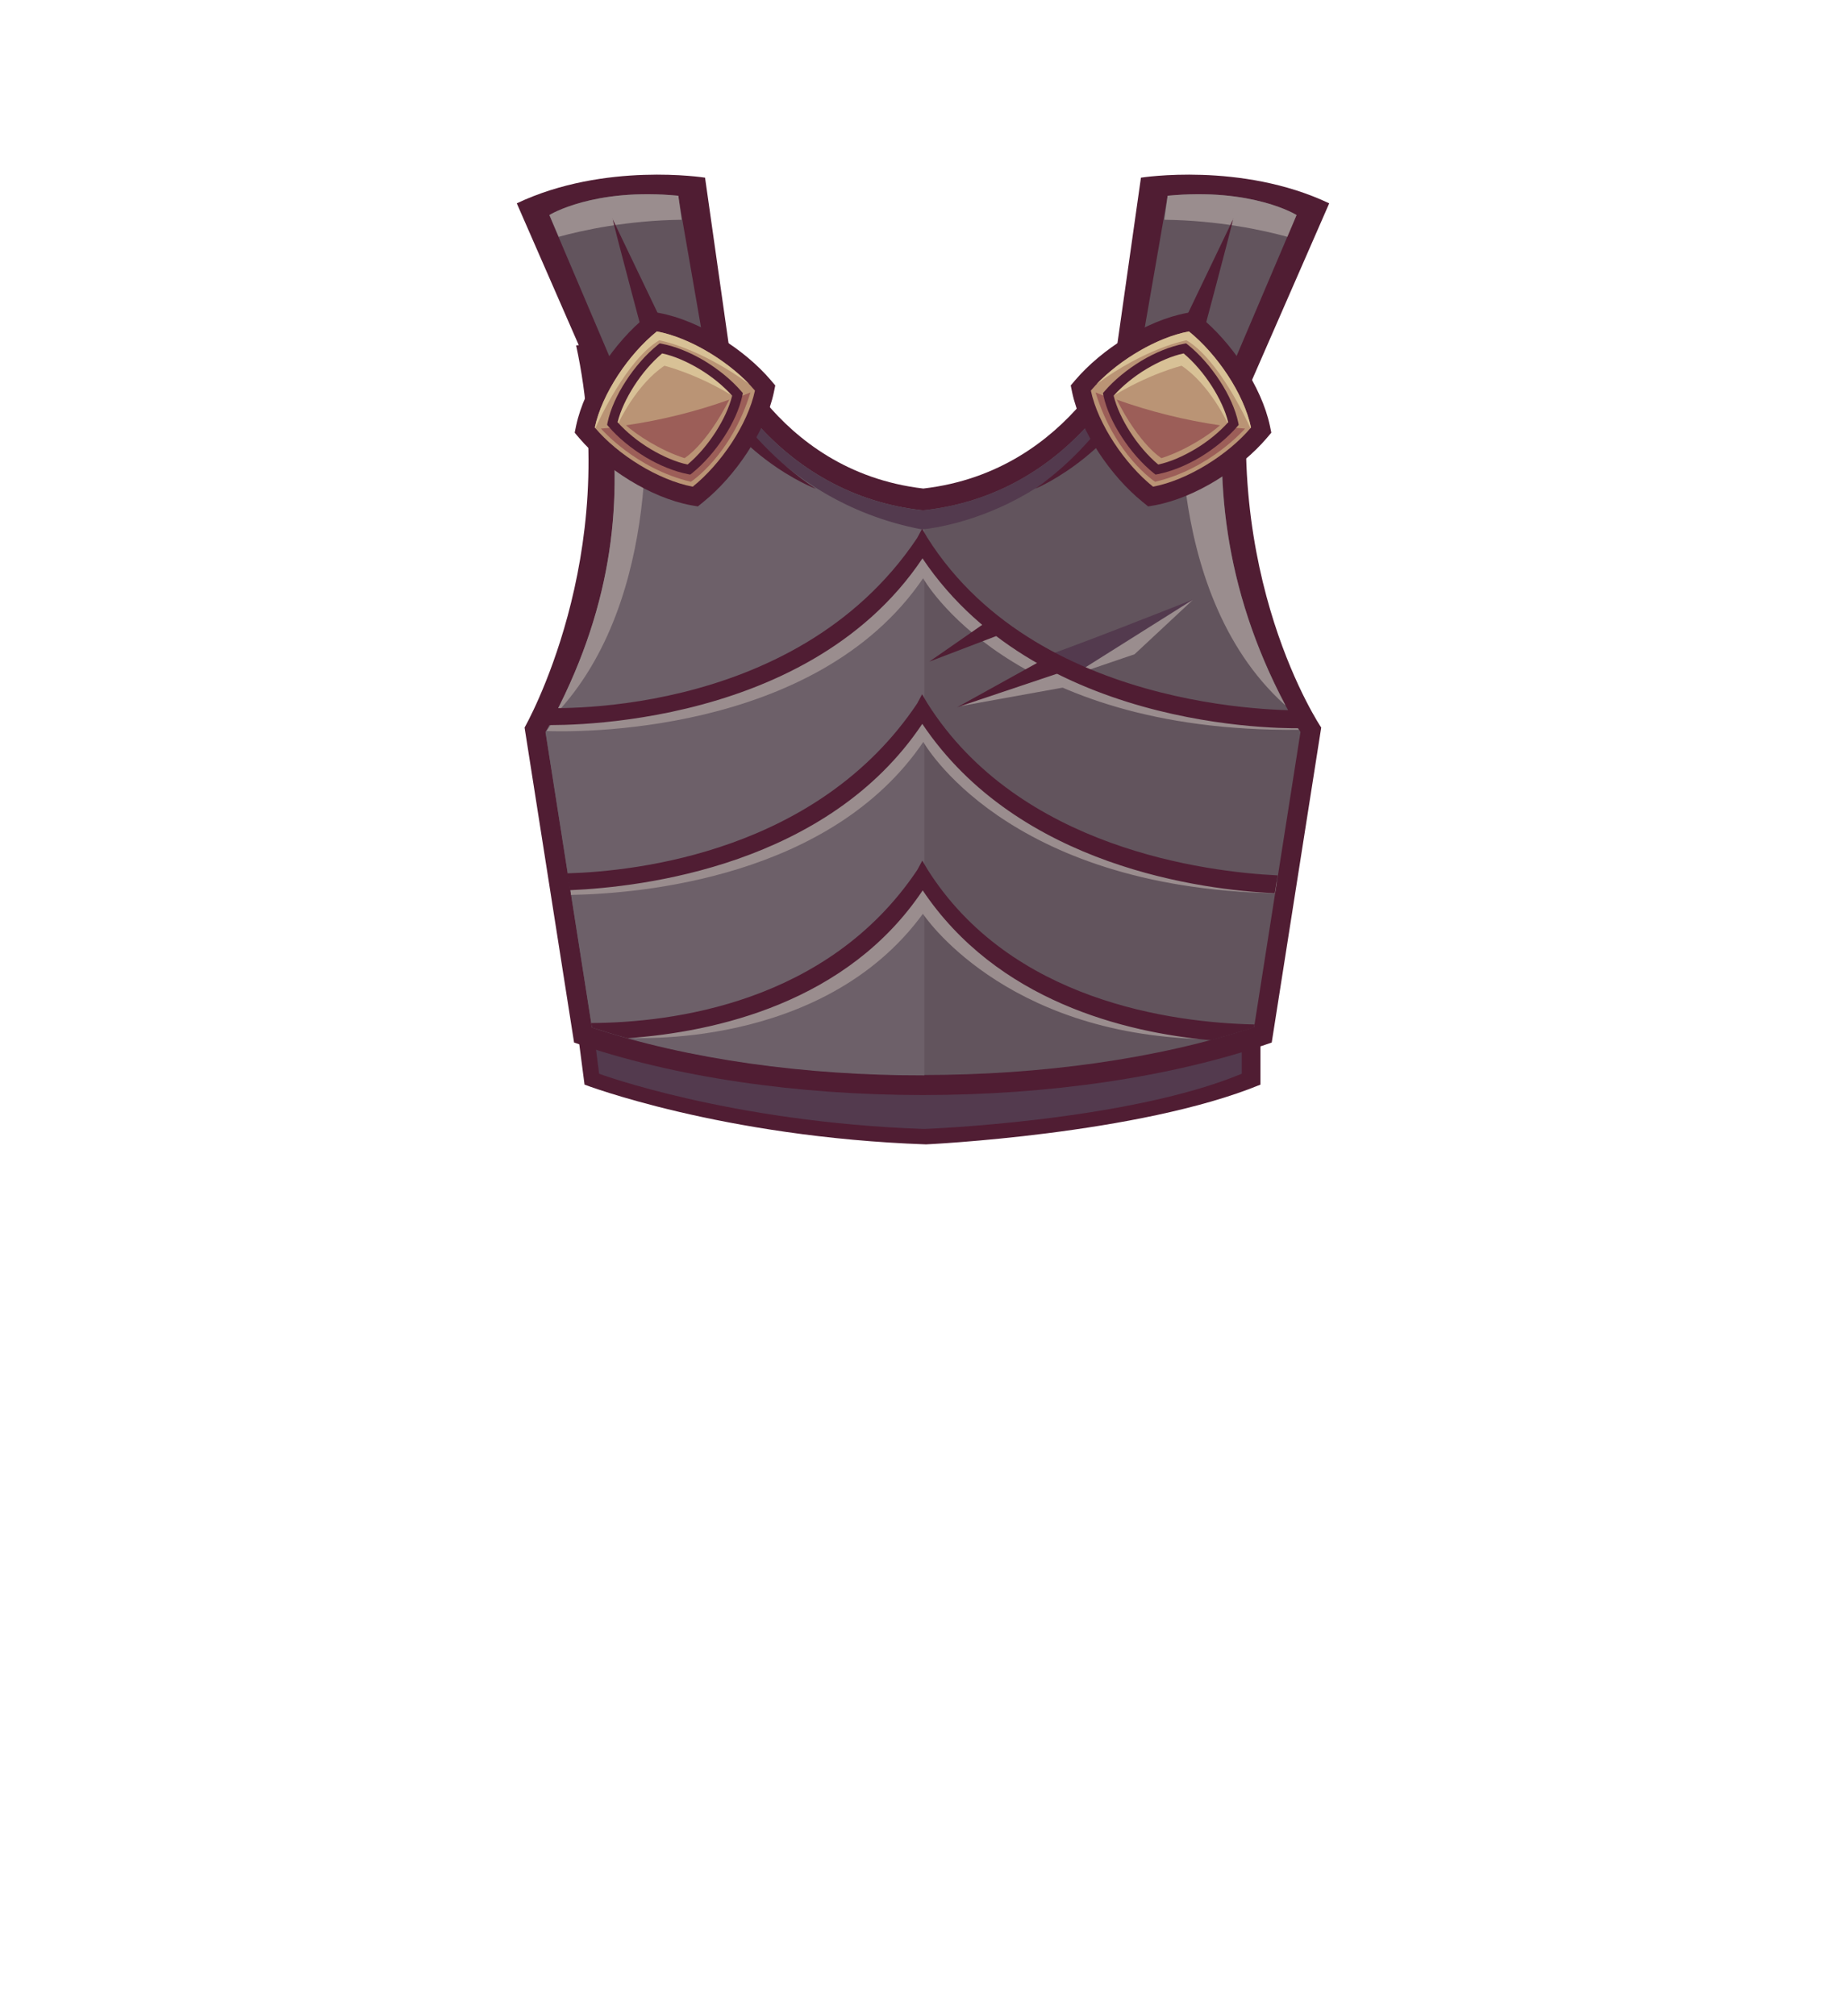 <?xml version="1.0" encoding="UTF-8"?>
<!DOCTYPE svg PUBLIC "-//W3C//DTD SVG 1.1//EN" "http://www.w3.org/Graphics/SVG/1.1/DTD/svg11.dtd">
<!-- Creator: CorelDRAW -->
<svg xmlns="http://www.w3.org/2000/svg" xml:space="preserve" width="161.908mm" height="176.792mm" style="shape-rendering:geometricPrecision; text-rendering:geometricPrecision; image-rendering:optimizeQuality; fill-rule:evenodd; clip-rule:evenodd"
viewBox="0 0 8.991 9.817"
 xmlns:xlink="http://www.w3.org/1999/xlink">
 <defs>
  <style type="text/css">
   <![CDATA[
    .fil0 {fill:none}
    .fil1 {fill:#501D33}
    .fil2 {fill:#533A4E}
    .fil3 {fill:#62545D}
    .fil5 {fill:#6D6069}
    .fil4 {fill:#9A8D8E}
    .fil9 {fill:#9C5E58}
    .fil7 {fill:#BA9475}
    .fil8 {fill:#D8C196}
    .fil6 {fill:#501D33;fill-rule:nonzero}
   ]]>
  </style>
 </defs>
 <g id="Layer_x0020_1">
  <rect class="fil0" width="8.991" height="9.817"/>
  <g id="_115422888">
   <path id="_115426128" class="fil1" d="M2.812 5.013l0.035 0.269c0,0 0.669,0.256 1.663,0.291 0,0 1.038,-0.048 1.629,-0.291l0 -0.256 -3.327 -0.013z"/>
   <path id="_115426056" class="fil2" d="M2.885 4.971l0.033 0.258c0,0 0.636,0.236 1.582,0.269 0,0 0.987,-0.036 1.548,-0.269l0 -0.245 -3.163 -0.012z"/>
   <path id="_115425984" class="fil1" d="M6.194 5.077l0.241 -1.534c0,0 -0.501,-0.742 -0.332,-1.867l-0.614 -0.069c0,0 -0.255,0.687 -0.992,0.772 -0.737,-0.086 -0.984,-0.776 -0.984,-0.776l-0.707 0.079c0.225,1.031 -0.251,1.861 -0.251,1.861l0.241 1.534c0.975,0.341 2.423,0.341 3.398,0z"/>
   <path id="_115425912" class="fil3" d="M6.108 5.003l0.226 -1.438c-0.387,-0.652 -0.431,-1.269 -0.347,-1.803l-0.451 -0.042c-0.054,0.112 -0.132,0.227 -0.207,0.316 -0.214,0.251 -0.493,0.41 -0.823,0.448l-0.01 0.001 -0.01 -0.001c-0.329,-0.038 -0.609,-0.197 -0.823,-0.448 -0.076,-0.09 -0.154,-0.205 -0.208,-0.318l-0.078 0.018c-0.044,0.447 -0.195,0.889 -0.397,1.287 -0.072,0.142 -0.151,0.282 -0.238,0.416 -0.027,0.042 -0.055,0.085 -0.085,0.125l0.226 1.438c0.936,0.311 2.289,0.311 3.224,0z"/>
   <g>
    <polygon id="_115425840" class="fil4" points="5.81,2.921 5.526,3.186 5.197,3.298 5.227,3.222 "/>
    <path id="_115425768" class="fil2" d="M5.077 3.197c0.025,0.003 0.735,-0.278 0.735,-0.278l-0.591 0.372 -0.144 -0.094z"/>
   </g>
   <path id="_115425672" class="fil4" d="M4.675 3.439l0.509 -0.092 -0.092 -0.073c0,0 -0.356,0.13 -0.417,0.165z"/>
   <path id="_115425600" class="fil4" d="M6.261 3.435c-0.305,-0.576 -0.349,-1.121 -0.285,-1.601 -0.13,-0.021 -0.216,-0.032 -0.216,-0.032 0,0 -0.119,1.07 0.494,1.627 0.002,0.002 0.005,0.004 0.007,0.006z"/>
   <path id="_115425528" class="fil5" d="M4.502 2.485l-0.006 0.001 -0.01 -0.001c-0.329,-0.038 -0.609,-0.197 -0.823,-0.448 -0.076,-0.09 -0.163,-0.22 -0.217,-0.334l-0.508 0.075c0.109,0.566 0.08,1.14 -0.281,1.788l0.226 1.438c0.47,0.156 1.044,0.234 1.619,0.233l0 -2.751z"/>
   <path id="_115425456" class="fil4" d="M2.965 1.939c0.07,0.49 0.023,0.991 -0.264,1.544 0.545,-0.57 0.434,-1.569 0.434,-1.569 0,0 -0.067,0.008 -0.171,0.025z"/>
   <path id="_115425384" class="fil4" d="M2.661 3.56c0.119,0.005 1.309,0.03 1.835,-0.744 0,0 0.418,0.752 1.83,0.738 -0.013,-0.018 -0.025,-0.037 -0.037,-0.055 -0.255,0 -1.289,-0.049 -1.78,-0.848l-0.025 0.003c0,0 -0.435,0.747 -1.75,0.799 -0.023,0.036 -0.048,0.073 -0.073,0.108z"/>
   <path id="_115425312" class="fil4" d="M2.782 4.358c0.341,-0.006 1.268,-0.086 1.715,-0.745 0,0 0.395,0.71 1.713,0.737l0.009 -0.056c-0.338,-0.01 -1.256,-0.108 -1.71,-0.847l-0.025 0.003c0,0 -0.419,0.769 -1.711,0.831l0.008 0.077z"/>
   <path id="_115425240" class="fil6" d="M2.628 3.447c0.004,0 1.235,0.076 1.839,-0.827l0.024 -0.045 0.026 0.044c0.559,0.884 1.841,0.84 1.845,0.84l-0.014 0.087c-0.004,0 -1.269,0.046 -1.855,-0.827 -0.58,0.867 -1.861,0.812 -1.865,0.811l-0 -0.083z"/>
   <path id="_115425168" class="fil6" d="M2.765 4.253c0.338,-0.01 1.22,-0.107 1.702,-0.827l0.024 -0.045 0.026 0.044c0.447,0.708 1.359,0.821 1.706,0.838l-0.014 0.087c-0.344,-0.016 -1.248,-0.126 -1.717,-0.825 -0.46,0.688 -1.36,0.795 -1.716,0.81l-0.013 -0.081z"/>
   <path id="_115425096" class="fil4" d="M3.056 5.053c0,0 0.948,0.069 1.439,-0.603 0,0 0.385,0.588 1.369,0.61l0.016 -0.047c0,0 -0.813,0.006 -1.385,-0.744l-0.019 0.013c0,0 -0.325,0.625 -1.421,0.772z"/>
   <path id="_115425024" class="fil6" d="M2.88 4.982c0.393,-0.002 1.153,-0.096 1.588,-0.746l0.024 -0.045 0.026 0.044c0.405,0.64 1.189,0.745 1.592,0.754l-0.002 0.014c-0.068,0.022 -0.138,0.043 -0.209,0.063 -0.423,-0.038 -1.043,-0.191 -1.405,-0.73 -0.366,0.547 -1.01,0.69 -1.438,0.72 -0.059,-0.016 -0.117,-0.034 -0.173,-0.052l-0.003 -0.021z"/>
   <path id="_115424952" class="fil2" d="M3.382 1.719c0.054,0.109 0.375,0.72 1.108,0.859 0,0 0.756,-0.054 1.093,-0.845l-0.047 -0.013c-0.054,0.112 -0.132,0.227 -0.207,0.316 -0.214,0.251 -0.493,0.41 -0.823,0.448l-0.01 0.001 -0.01 -0.001c-0.329,-0.038 -0.609,-0.197 -0.823,-0.448 -0.076,-0.09 -0.165,-0.222 -0.219,-0.335l-0.061 0.018z"/>
   <path id="_115424880" class="fil1" d="M5.577 1.702c-0.003,0.016 -0.144,0.403 -0.535,0.678 0,0 0.438,-0.178 0.61,-0.669l-0.022 -0.028 -0.053 0.019z"/>
   <path id="_115424808" class="fil1" d="M3.419 1.72c0.004,0.016 0.157,0.398 0.556,0.661 0,0 -0.443,-0.164 -0.631,-0.649l0.021 -0.029 0.054 0.017z"/>
   <g>
    <g>
     <g>
      <path id="_115424736" class="fil1" d="M2.517 0.99l0.517 1.183 0.555 -0.216 -0.155 -1.092c0,0 -0.489,-0.078 -0.917,0.125z"/>
      <path id="_115424664" class="fil3" d="M3.118 2.088l-0.443 -1.041c0,0 0.214,-0.134 0.628,-0.094l0.183 1.054c0,0 -0.288,0.088 -0.368,0.081z"/>
      <path id="_115424592" class="fil4" d="M2.721 1.153l-0.045 -0.106c0,0 0.214,-0.134 0.628,-0.094l0.016 0.117c-0.264,0.003 -0.482,0.051 -0.599,0.083z"/>
      <path id="_115424520" class="fil1" d="M2.984 1.065c0,0.016 0.181,0.691 0.181,0.691l0.145 -0.009 -0.327 -0.682z"/>
     </g>
     <g>
      <path id="_115424424" class="fil1" d="M3.211 1.524c0.197,0.037 0.416,0.178 0.543,0.327l0.022 0.026 -0.007 0.034c-0.041,0.192 -0.188,0.408 -0.343,0.533l-0.027 0.022 -0.035 -0.006c-0.197,-0.037 -0.416,-0.178 -0.543,-0.327l-0.022 -0.026 0.007 -0.034c0.041,-0.192 0.188,-0.408 0.343,-0.533l0.027 -0.022 0.035 0.006z"/>
      <path id="_115424352" class="fil7" d="M3.2 1.614c0.168,0.032 0.365,0.155 0.477,0.288 -0.035,0.164 -0.165,0.357 -0.303,0.468 -0.168,-0.032 -0.365,-0.155 -0.477,-0.288 0.035,-0.164 0.165,-0.357 0.303,-0.468z"/>
      <path id="_115424280" class="fil8" d="M3.012 2.06c0,0 0.087,-0.188 0.224,-0.279 0,0 0.161,0.039 0.346,0.155 0.013,0.008 0.017,-0.015 0.009,-0.03 0,0 -0.251,-0.21 -0.363,-0.205 -0.113,0.005 -0.228,0.31 -0.234,0.36 -0.006,0.05 0.022,0 0.019,-0.002z"/>
      <path id="_115424208" class="fil8" d="M3.2 1.614c0.155,0.029 0.334,0.137 0.45,0.257 -0.245,-0.18 -0.439,-0.214 -0.439,-0.214 -0.158,0.094 -0.294,0.39 -0.311,0.428 -0.001,-0.001 -0.002,-0.002 -0.003,-0.004 0.035,-0.164 0.165,-0.357 0.303,-0.468z"/>
      <path id="_115424136" class="fil9" d="M2.927 2.087c0,0 0.169,0.196 0.438,0.259 0,0 0.196,-0.127 0.29,-0.435 -0.02,0.008 -0.04,0.016 -0.06,0.024 -0.134,0.276 -0.249,0.351 -0.249,0.351 -0.189,-0.061 -0.342,-0.206 -0.342,-0.206 9.44012e-005,0 0,6.10831e-005 0.001,-0 -0.026,0.003 -0.052,0.005 -0.078,0.007z"/>
      <path id="_115424064" class="fil9" d="M3.552 1.946c-0.158,0.057 -0.335,0.101 -0.503,0.125 0.048,0.043 0.161,0.12 0.285,0.16 0,0 0.104,-0.061 0.218,-0.285z"/>
      <path id="_115423992" class="fil6" d="M3.224 1.674c0.067,0.013 0.14,0.043 0.207,0.083 0.069,0.042 0.133,0.094 0.18,0.149l0.007 0.008 -0.002 0.011c-0.014,0.066 -0.046,0.136 -0.089,0.202 -0.044,0.068 -0.099,0.131 -0.156,0.177l-0.009 0.007 -0.011 -0.002c-0.067,-0.013 -0.14,-0.043 -0.207,-0.083 -0.069,-0.042 -0.133,-0.094 -0.18,-0.149l-0.007 -0.008 0.002 -0.011c0.014,-0.066 0.046,-0.136 0.089,-0.202 0.044,-0.068 0.099,-0.131 0.156,-0.177l0.009 -0.007 0.011 0.002zm0.181 0.122c-0.059,-0.035 -0.122,-0.063 -0.18,-0.075 -0.05,0.042 -0.098,0.098 -0.137,0.159 -0.037,0.058 -0.066,0.119 -0.08,0.176 0.043,0.048 0.099,0.094 0.161,0.131 0.059,0.035 0.122,0.063 0.18,0.075 0.05,-0.042 0.098,-0.098 0.137,-0.159 0.037,-0.058 0.066,-0.119 0.08,-0.176 -0.043,-0.048 -0.099,-0.094 -0.161,-0.131z"/>
     </g>
    </g>
    <g>
     <g>
      <path id="_115423872" class="fil1" d="M6.474 0.99l-0.517 1.183 -0.555 -0.216 0.155 -1.092c0,0 0.489,-0.078 0.917,0.125z"/>
      <path id="_115423800" class="fil3" d="M5.872 2.088l0.443 -1.041c0,0 -0.214,-0.134 -0.628,-0.094l-0.183 1.054c0,0 0.288,0.088 0.368,0.081z"/>
      <path id="_115423728" class="fil4" d="M6.27 1.153l0.045 -0.106c0,0 -0.214,-0.134 -0.628,-0.094l-0.016 0.117c0.264,0.003 0.482,0.051 0.599,0.083z"/>
      <path id="_115423656" class="fil1" d="M6.006 1.065c0,0.016 -0.181,0.691 -0.181,0.691l-0.145 -0.009 0.327 -0.682z"/>
     </g>
     <g>
      <path id="_115423560" class="fil1" d="M5.78 1.524c-0.197,0.037 -0.416,0.178 -0.543,0.327l-0.022 0.026 0.007 0.034c0.041,0.192 0.188,0.408 0.343,0.533l0.027 0.022 0.035 -0.006c0.197,-0.037 0.416,-0.178 0.543,-0.327l0.022 -0.026 -0.007 -0.034c-0.041,-0.192 -0.188,-0.408 -0.343,-0.533l-0.027 -0.022 -0.035 0.006z"/>
      <path id="_115423488" class="fil7" d="M5.79 1.614c-0.168,0.032 -0.365,0.155 -0.477,0.288 0.035,0.164 0.165,0.357 0.303,0.468 0.168,-0.032 0.365,-0.155 0.477,-0.288 -0.035,-0.164 -0.165,-0.357 -0.303,-0.468z"/>
      <path id="_115423416" class="fil8" d="M5.979 2.06c0,0 -0.087,-0.188 -0.224,-0.279 0,0 -0.161,0.039 -0.346,0.155 -0.013,0.008 -0.017,-0.015 -0.009,-0.03 0,0 0.251,-0.21 0.363,-0.205 0.113,0.005 0.228,0.31 0.234,0.36 0.006,0.05 -0.022,0 -0.019,-0.002z"/>
      <path id="_115423344" class="fil8" d="M5.79 1.614c-0.155,0.029 -0.334,0.137 -0.45,0.257 0.245,-0.18 0.439,-0.214 0.439,-0.214 0.158,0.094 0.294,0.39 0.311,0.428 0.001,-0.001 0.002,-0.002 0.003,-0.004 -0.035,-0.164 -0.165,-0.357 -0.303,-0.468z"/>
      <path id="_115423272" class="fil9" d="M6.064 2.087c0,0 -0.169,0.196 -0.438,0.259 0,0 -0.196,-0.127 -0.29,-0.435 0.02,0.008 0.04,0.016 0.06,0.024 0.134,0.276 0.249,0.351 0.249,0.351 0.189,-0.061 0.342,-0.206 0.342,-0.206 -9.44012e-005,0 -0,6.10831e-005 -0.001,-0 0.026,0.003 0.052,0.005 0.078,0.007z"/>
      <path id="_115423200" class="fil9" d="M5.439 1.946c0.158,0.057 0.335,0.101 0.503,0.125 -0.048,0.043 -0.161,0.12 -0.285,0.16 0,0 -0.104,-0.061 -0.218,-0.285z"/>
      <path id="_115423128" class="fil6" d="M5.766 1.674c-0.067,0.013 -0.14,0.043 -0.207,0.083 -0.069,0.042 -0.133,0.094 -0.18,0.149l-0.007 0.008 0.002 0.011c0.014,0.066 0.046,0.136 0.089,0.202 0.044,0.068 0.099,0.131 0.156,0.177l0.009 0.007 0.011 -0.002c0.067,-0.013 0.14,-0.043 0.207,-0.083 0.069,-0.042 0.133,-0.094 0.18,-0.149l0.007 -0.008 -0.002 -0.011c-0.014,-0.066 -0.046,-0.136 -0.089,-0.202 -0.044,-0.068 -0.099,-0.131 -0.156,-0.177l-0.009 -0.007 -0.011 0.002zm-0.181 0.122c0.059,-0.035 0.122,-0.063 0.18,-0.075 0.05,0.042 0.098,0.098 0.137,0.159 0.037,0.058 0.066,0.119 0.08,0.176 -0.043,0.048 -0.099,0.094 -0.161,0.131 -0.059,0.035 -0.122,0.063 -0.18,0.075 -0.05,-0.042 -0.098,-0.098 -0.137,-0.159 -0.037,-0.058 -0.066,-0.119 -0.08,-0.176 0.043,-0.048 0.099,-0.094 0.161,-0.131z"/>
     </g>
    </g>
   </g>
   <polygon id="_115422984" class="fil1" points="5.225,3.255 4.662,3.444 5.135,3.182 "/>
   <polygon id="_115422912" class="fil1" points="4.821,3.017 4.526,3.222 4.895,3.081 "/>
  </g>
 </g>
</svg>
